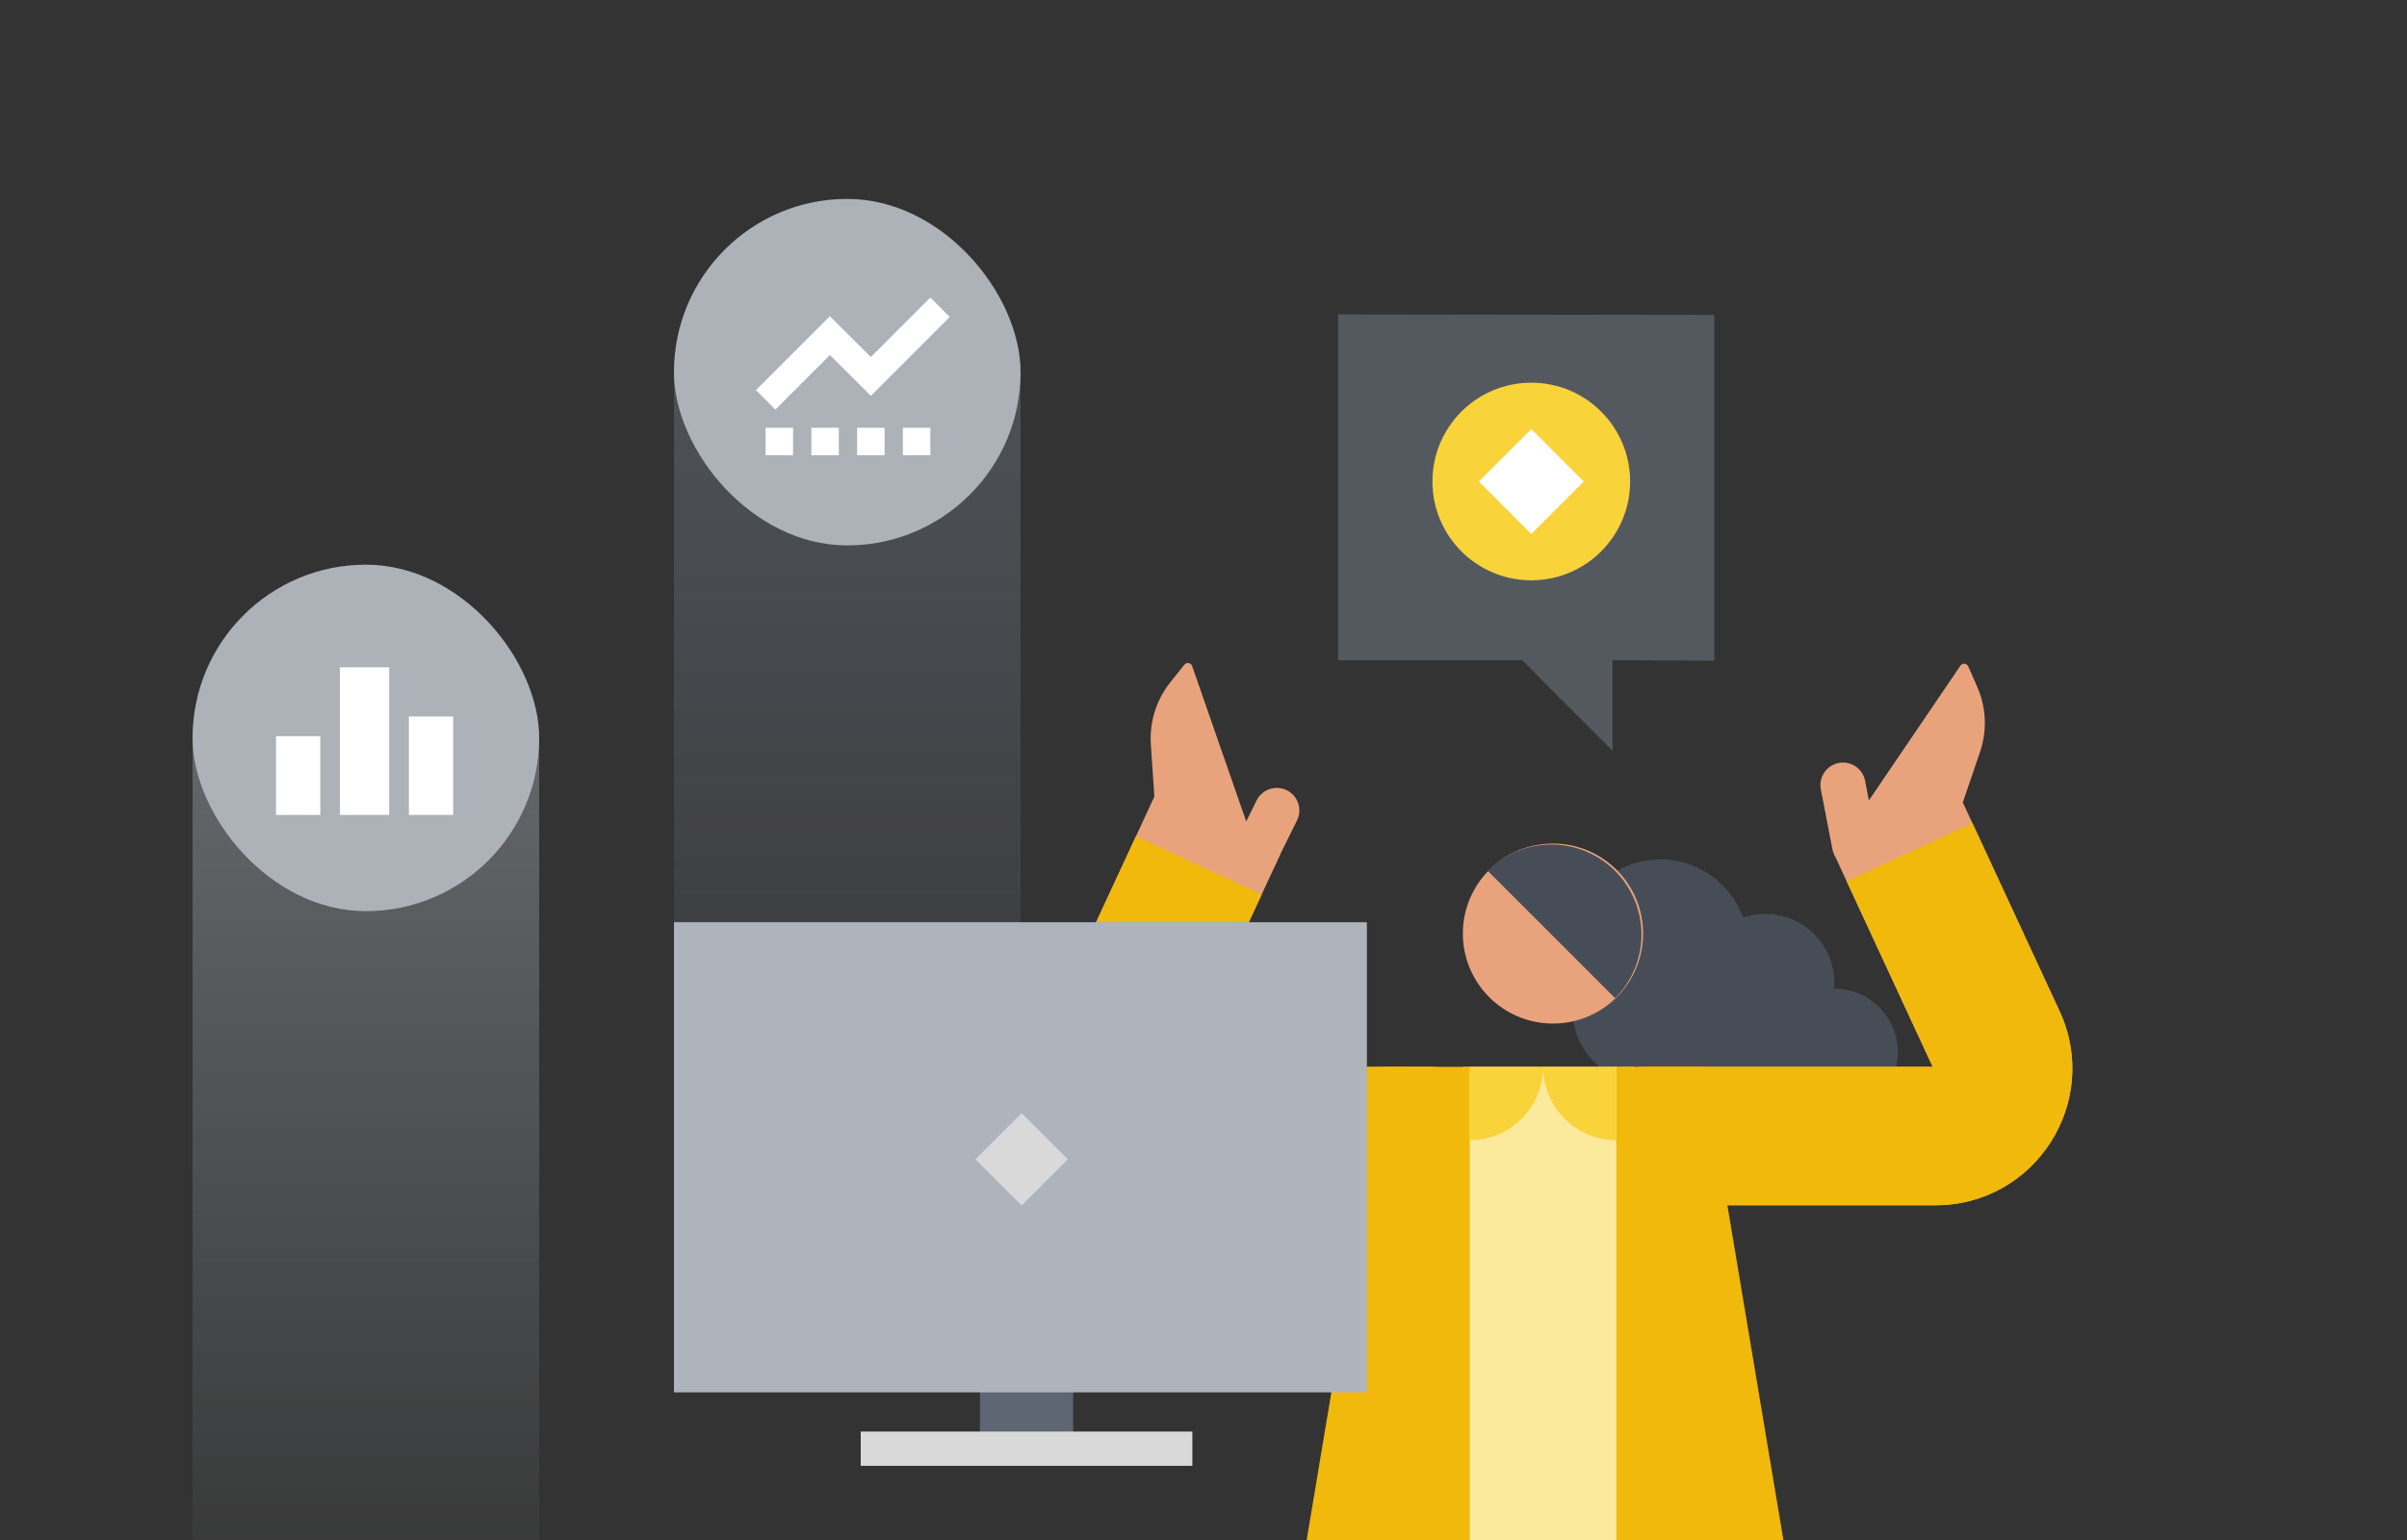<svg xmlns="http://www.w3.org/2000/svg" fill="none" viewBox="0 0 375 240" height="240" width="375">
<rect x="0" y="0" width="375" height="240" fill="#333333" stroke="none"/>
<g clip-path="url(#clip0_12387_198731)">
<rect fill="url(#paint0_linear_12387_198731)" height="147" width="54" y="57" x="105" opacity="0.4"></rect>
<rect fill="#ADB2B9" rx="27" height="54" width="54" y="31" x="105"></rect>
<path fill="white" d="M144.944 46.375L135.675 55.643L129.287 49.287L117.777 60.798L120.801 63.823L129.295 55.329L135.683 61.685L147.968 49.4L144.944 46.375Z"></path>
<path fill="white" d="M119.278 66.666H123.555V70.944H119.278V66.666Z"></path>
<path fill="white" d="M126.407 66.666H130.685V70.944H126.407V66.666Z"></path>
<path fill="white" d="M133.536 66.666H137.814V70.944H133.536V66.666Z"></path>
<path fill="white" d="M140.666 66.666H144.943V70.944H140.666V66.666Z"></path>
<circle fill="#474D57" r="13.676" cy="147.612" cx="258.681"></circle>
<circle fill="#474D57" r="11.462" cy="157.384" cx="256.466"></circle>
<circle fill="#474D57" r="11.462" cy="160.435" cx="269.716"></circle>
<path fill="#474D57" d="M295.671 163.962C295.671 169.42 291.247 173.844 285.789 173.844C280.331 173.844 275.906 169.42 275.906 163.962C275.906 158.504 280.331 154.079 285.789 154.079C291.247 154.079 295.671 158.504 295.671 163.962Z"></path>
<circle fill="#474D57" r="10.766" cy="153.195" cx="275.023"></circle>
<ellipse fill="#E8A37D" transform="scale(1.001 0.999) rotate(-90 241.704 145.637)" ry="14.024" rx="14.039" cy="145.637" cx="241.704"></ellipse>
<path fill="#474D57" d="M251.629 155.563C252.932 154.261 253.964 152.715 254.669 151.013C255.373 149.311 255.735 147.486 255.734 145.644C255.733 143.801 255.369 141.976 254.663 140.273C253.957 138.571 252.923 137.023 251.619 135.72C250.316 134.416 248.768 133.382 247.065 132.676C245.363 131.97 243.538 131.606 241.695 131.605C239.853 131.604 238.028 131.966 236.326 132.67C234.624 133.375 233.078 134.407 231.776 135.71L241.703 145.636L251.629 155.563Z"></path>
<path stroke-width="26.38" stroke="#E8A37D" d="M237.155 199.943L201.687 350.912"></path>
<path stroke-width="26.38" stroke="#E8A37D" d="M276.719 351.12L247.769 203.773"></path>
<path fill="#E8A37D" d="M222.755 187.853C228.716 187.86 233.553 183.034 233.56 177.074C233.567 171.114 228.742 166.276 222.781 166.269L184.13 166.222L199.443 133.186L194.939 131.098L195.101 130.737L185.731 103.802C185.55 103.281 184.866 103.163 184.52 103.594L182.348 106.307C180.148 109.052 179.06 112.523 179.298 116.033L179.847 124.137L164.367 157.537C157.826 171.649 168.119 187.787 183.674 187.806L222.755 187.853Z" clip-rule="evenodd" fill-rule="evenodd"></path>
<path fill="#F0B90B" d="M222.754 187.852C228.714 187.86 233.551 183.034 233.559 177.073C233.566 171.113 228.74 166.276 222.78 166.269L222.754 187.852ZM183.684 177.014L183.697 166.222L183.684 177.014ZM222.78 166.269L183.697 166.222L183.671 187.806L222.754 187.852L222.78 166.269ZM183.947 166.613L196.561 139.396L176.978 130.32L164.364 157.537L183.947 166.613ZM183.697 166.222C183.676 166.222 183.691 166.22 183.73 166.23C183.768 166.24 183.807 166.256 183.841 166.276C183.906 166.312 183.926 166.344 183.929 166.349C183.933 166.354 183.953 166.386 183.959 166.46C183.962 166.499 183.96 166.541 183.953 166.58C183.946 166.62 183.938 166.633 183.947 166.613L164.364 157.537C157.824 171.649 168.117 187.787 183.671 187.806L183.697 166.222Z"></path>
<path fill="#E8A37D" d="M256.431 187.837C250.471 187.837 245.639 183.005 245.639 177.045C245.639 171.085 250.471 166.253 256.431 166.253L301.103 166.253L285.8 133.236L290.038 131.272L289.401 127.337L305.422 103.745C305.732 103.289 306.424 103.352 306.646 103.857L308.043 107.04C309.456 110.261 309.609 113.896 308.471 117.224L305.795 125.05L320.867 157.568C327.412 171.69 317.1 187.837 301.534 187.837L256.431 187.837Z" clip-rule="evenodd" fill-rule="evenodd"></path>
<path fill="#F0B90B" d="M256.431 187.837C250.471 187.837 245.639 183.005 245.639 177.045C245.639 171.085 250.471 166.253 256.431 166.253L256.431 187.837ZM311.076 162.106L320.868 157.568L311.076 162.106ZM256.431 166.253L301.535 166.253L301.535 187.837L256.431 187.837L256.431 166.253ZM301.285 166.644L287.708 137.351L307.291 128.274L320.868 157.568L301.285 166.644ZM301.535 166.253C301.557 166.253 301.542 166.251 301.502 166.261C301.464 166.272 301.425 166.288 301.391 166.307C301.326 166.344 301.306 166.375 301.303 166.38C301.299 166.385 301.279 166.417 301.273 166.491C301.27 166.53 301.272 166.572 301.279 166.611C301.286 166.652 301.294 166.664 301.285 166.644L320.868 157.568C327.413 171.691 317.1 187.837 301.535 187.837L301.535 166.253Z"></path>
<path stroke-linecap="round" stroke-width="7.02" stroke="#E8A37D" d="M198.923 126.3L194.812 134.611"></path>
<path stroke-linecap="round" stroke-width="7.02" stroke="#E8A37D" d="M287.126 122.349L288.92 131.646"></path>
<path fill="#474D57" d="M285.959 329.71L262.18 209.47H220.954L193.125 329.71H285.959Z"></path>
<rect fill="#FCEA9C" height="111.692" width="26.803" y="166.259" x="227.932"></rect>
<path fill="#F0B90B" d="M192.025 309.008L215.909 166.259H228.989V309.008H192.025Z"></path>
<path fill="#F0B90B" d="M289.392 309.008L265.508 166.259H251.809V309.008H289.392Z"></path>
<path fill="#F8D33A" d="M251.809 177.702C250.306 177.702 248.867 177.406 247.479 176.83C246.09 176.255 244.829 175.413 243.766 174.35C242.704 173.287 241.861 172.026 241.286 170.638C240.711 169.249 240.415 167.761 240.415 166.259L251.809 166.259L251.809 177.702Z"></path>
<path fill="#F8D33A" d="M228.989 177.701C230.491 177.701 231.964 177.405 233.352 176.83C234.74 176.254 236.002 175.412 237.064 174.349C238.127 173.287 238.97 172.025 239.545 170.637C240.12 169.248 240.416 167.76 240.416 166.258L228.989 166.258L228.989 177.701Z"></path>
<rect fill="#5E6673" height="25.884" width="14.52" y="199.611" x="152.67"></rect>
<rect fill="#AEB4BC" height="73.268" width="107.954" y="143.722" x="105"></rect>
<rect fill="#D9D9D9" transform="matrix(1 0 0 -1 134.097 228.438)" height="5.336" width="51.666"></rect>
<rect fill="#D9D9D9" transform="rotate(-45 151.974 180.669)" height="10.178" width="10.178" y="180.669" x="151.974"></rect>
<path fill="#76808F" d="M208.475 49L267.078 49.08V102.966L251.233 102.886L251.233 117L242.347 108.136L237.177 102.886H208.475V49Z" clip-rule="evenodd" fill-rule="evenodd" opacity="0.5"></path>
<path fill="#F8D33A" d="M253.966 75.038C253.966 83.543 247.072 90.437 238.567 90.437C230.062 90.437 223.168 83.543 223.168 75.038C223.168 66.533 230.062 59.639 238.567 59.639C247.072 59.639 253.966 66.533 253.966 75.038Z" clip-rule="evenodd" fill-rule="evenodd"></path>
<rect fill="white" transform="rotate(-45 230.401 75.038)" height="11.55" width="11.55" y="75.038" x="230.401"></rect>
<rect fill="url(#paint1_linear_12387_198731)" height="147" width="54" y="114" x="30" opacity="0.4"></rect>
<rect fill="#ADB2B9" rx="27" height="54" width="54" y="88" x="30"></rect>
<path fill="white" d="M52.966 104H60.633V127H52.966V104ZM43 114.733H49.9V127H43V114.733ZM70.6 111.667H63.7V127H70.6V111.667Z" clip-rule="evenodd" fill-rule="evenodd"></path>
</g>
<defs>
<linearGradient gradientUnits="userSpaceOnUse" y2="204" x2="132" y1="57" x1="132" id="paint0_linear_12387_198731">
<stop stop-color="#76808F"></stop>
<stop stop-opacity="0" stop-color="#76808F" offset="1"></stop>
</linearGradient>
<linearGradient gradientUnits="userSpaceOnUse" y2="261" x2="57" y1="114" x1="57" id="paint1_linear_12387_198731">
<stop stop-color="#AEB4BC"></stop>
<stop stop-opacity="0" stop-color="#AEB4BC" offset="1"></stop>
</linearGradient>
<clipPath id="clip0_12387_198731">
<rect fill="white" height="240" width="375"></rect>
</clipPath>
</defs>
</svg>
